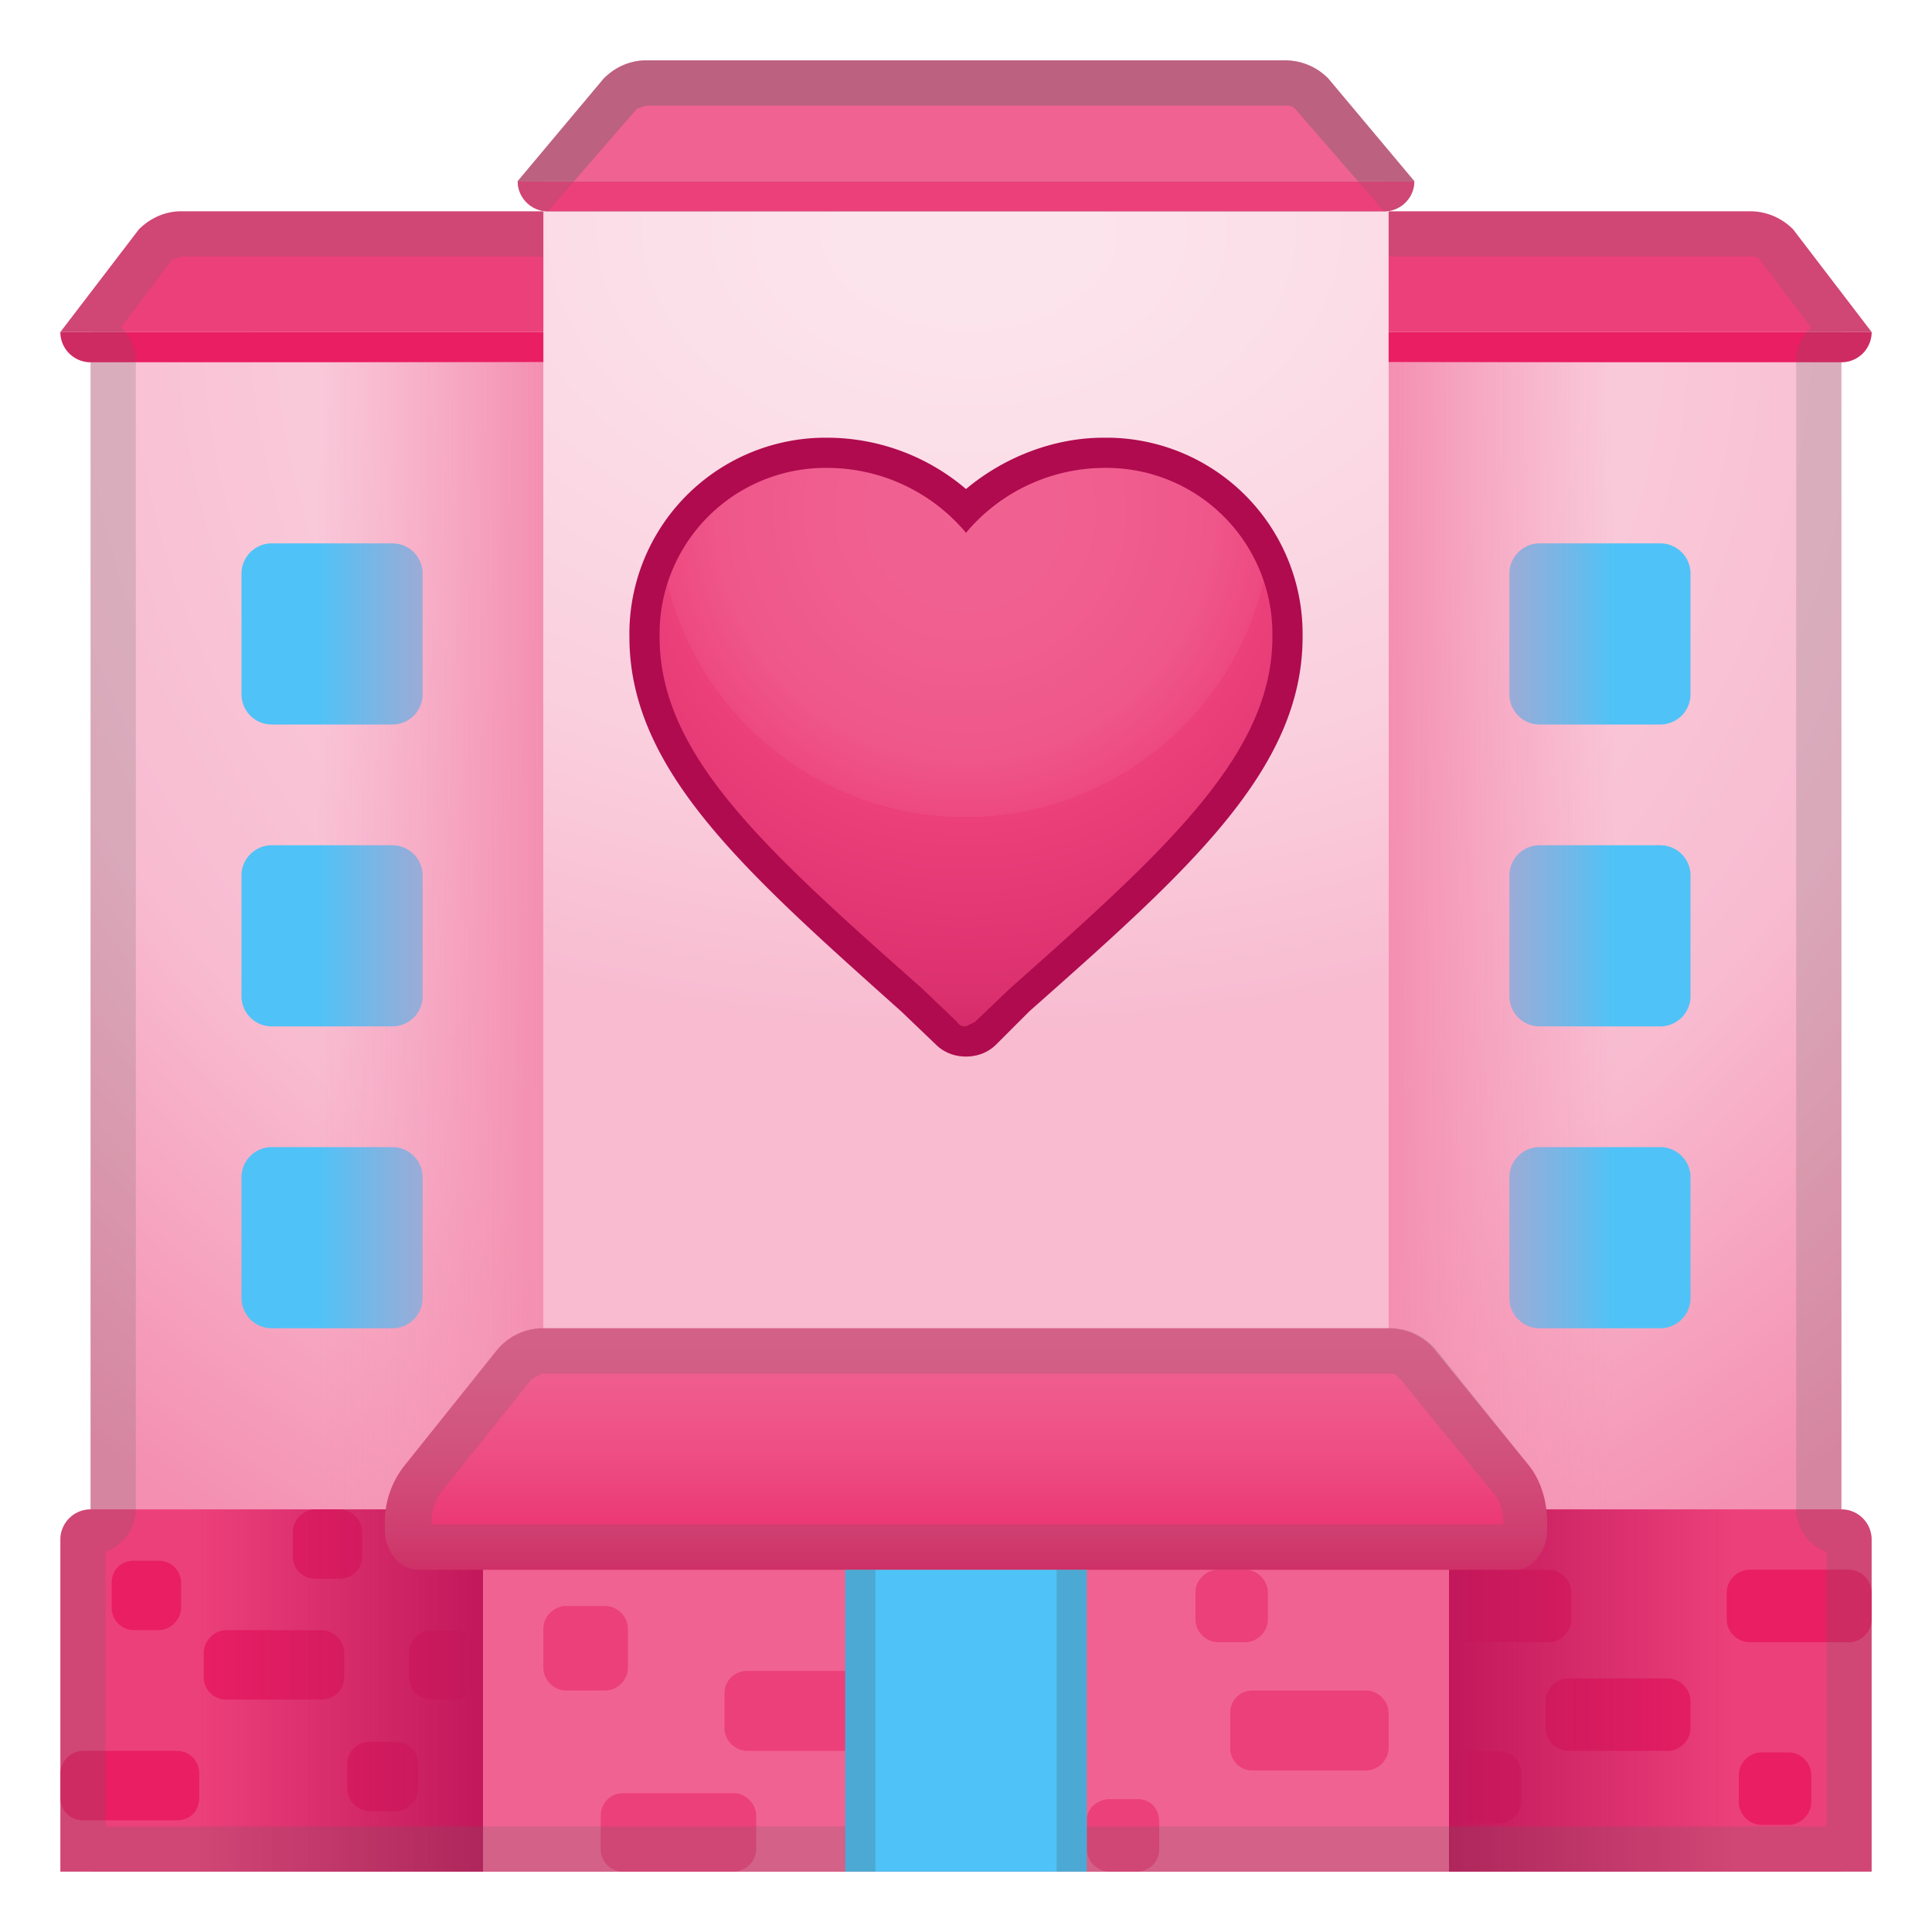 <svg viewBox="0 0 128 128" xmlns="http://www.w3.org/2000/svg"><radialGradient id="a" cx="64.3" cy="20.7" r="94.7" gradientUnits="userSpaceOnUse"><stop stop-color="#FCE4EC" offset="0"/><stop stop-color="#F8BBD0" offset=".7"/><stop stop-color="#F7ACC5" offset=".8"/><stop stop-color="#F48FB1" offset="1"/></radialGradient><path fill="url(#a)" d="M6 20h116v104H6z"/><path d="M124 124H4v-22c0-1.1.9-2 2-2h116a2 2 0 0 1 2 2v22z" fill="#EC407A"/><path d="M122 24H6a2 2 0 0 1-2-2h120a2 2 0 0 1-2 2z" fill="#E91E63"/><path d="M9.2 15.2L4 22h120l-5.2-6.8A4 4 0 0 0 116 14H12c-1 0-2 .4-2.8 1.2z" fill="#EC407A"/><path d="M122.5 108.8h-6.6c-.8 0-1.5-.7-1.5-1.5v-1.8c0-.8.7-1.5 1.5-1.5h6.6c.8 0 1.5.7 1.5 1.5v1.8c0 .8-.7 1.5-1.5 1.5zm-4 12.1h-1.8c-.8 0-1.5-.7-1.5-1.5v-1.8c0-.8.7-1.5 1.5-1.5h1.8c.8 0 1.5.7 1.5 1.5v1.8c0 .8-.7 1.5-1.5 1.5z" fill="#E91E63"/><path d="M26 48h-8a2 2 0 0 1-2-2v-8c0-1.1.9-2 2-2h8a2 2 0 0 1 2 2v8a2 2 0 0 1-2 2zm0 20h-8a2 2 0 0 1-2-2v-8c0-1.1.9-2 2-2h8a2 2 0 0 1 2 2v8a2 2 0 0 1-2 2zm0 20h-8a2 2 0 0 1-2-2v-8c0-1.1.9-2 2-2h8a2 2 0 0 1 2 2v8a2 2 0 0 1-2 2zm84 0h-8a2 2 0 0 1-2-2v-8c0-1.1.9-2 2-2h8a2 2 0 0 1 2 2v8a2 2 0 0 1-2 2zm0-40h-8a2 2 0 0 1-2-2v-8c0-1.1.9-2 2-2h8a2 2 0 0 1 2 2v8a2 2 0 0 1-2 2zm0 20h-8a2 2 0 0 1-2-2v-8c0-1.1.9-2 2-2h8a2 2 0 0 1 2 2v8a2 2 0 0 1-2 2z" fill="#4FC3F7"/><path d="M11.7 120.6H5.5c-.8 0-1.5-.6-1.5-1.5v-1.6c0-.8.7-1.5 1.5-1.5h6.2c.9 0 1.5.7 1.5 1.5v1.6c0 .9-.6 1.5-1.5 1.5zm9.7-8H15c-.8 0-1.5-.6-1.5-1.5v-1.6c0-.8.7-1.5 1.5-1.5h6.3c.8 0 1.5.7 1.5 1.5v1.6c0 .9-.7 1.5-1.5 1.5zM10.5 108H8.9c-.9 0-1.5-.7-1.5-1.5v-1.6c0-.9.6-1.5 1.5-1.5h1.6c.8 0 1.5.6 1.5 1.5v1.6c0 .8-.7 1.5-1.5 1.5zm12-3.4h-1.6c-.8 0-1.5-.6-1.5-1.5v-1.6c0-.8.7-1.5 1.5-1.5h1.6c.8 0 1.5.7 1.5 1.5v1.6c0 .9-.7 1.5-1.5 1.5zm7.7 8h-1.6c-.8 0-1.5-.6-1.5-1.5v-1.6c0-.8.7-1.5 1.5-1.5h1.6c.8 0 1.5.7 1.5 1.5v1.6c0 .9-.7 1.5-1.5 1.5zm-4 7.4h-1.7c-.8 0-1.5-.7-1.5-1.5v-1.6c0-.9.7-1.5 1.5-1.5h1.7c.8 0 1.5.6 1.5 1.5v1.6c0 .8-.7 1.5-1.5 1.5zm76.4-11.2H96c-.8 0-1.5-.7-1.5-1.5v-1.8c0-.8.7-1.5 1.5-1.5h6.6c.8 0 1.5.7 1.5 1.5v1.8c0 .8-.7 1.5-1.5 1.5zm-3.3 12h-1.8c-.8 0-1.5-.7-1.5-1.5v-1.8c0-.8.7-1.5 1.5-1.5h1.8c.9 0 1.5.7 1.5 1.5v1.8c0 .8-.6 1.5-1.5 1.5zm11.2-4.8h-6.6c-.8 0-1.5-.7-1.5-1.5v-1.8c0-.8.7-1.5 1.5-1.5h6.6c.8 0 1.5.7 1.5 1.5v1.8c0 .8-.7 1.5-1.5 1.5z" fill="#E91E63"/><linearGradient id="b" x1="36" x2="21" y1="62" y2="62" gradientUnits="userSpaceOnUse"><stop stop-color="#F48FB1" offset="0"/><stop stop-color="#F48FB1" stop-opacity=".9" offset=".1"/><stop stop-color="#F48FB1" stop-opacity="0" offset="1"/></linearGradient><path fill="url(#b)" d="M20 24h16v76H20z"/><linearGradient id="c" x1="88.5" x2="73.5" y1="62" y2="62" gradientTransform="matrix(-1 0 0 1 180.5 0)" gradientUnits="userSpaceOnUse"><stop stop-color="#F48FB1" offset="0"/><stop stop-color="#F48FB1" stop-opacity=".9" offset=".1"/><stop stop-color="#F48FB1" stop-opacity="0" offset="1"/></linearGradient><path fill="url(#c)" d="M92 100h16V24H92z"/><linearGradient id="d" x1="32" x2="13.2" y1="112" y2="112" gradientUnits="userSpaceOnUse"><stop stop-color="#C2185B" offset="0"/><stop stop-color="#C2185B" stop-opacity=".9" offset=".1"/><stop stop-color="#C2185B" stop-opacity="0" offset="1"/></linearGradient><path fill="url(#d)" d="M12 100h20v24H12z"/><linearGradient id="e" x1="108" x2="89.2" y1="112" y2="112" gradientTransform="matrix(-1 0 0 1 204 0)" gradientUnits="userSpaceOnUse"><stop stop-color="#C2185B" offset="0"/><stop stop-color="#C2185B" stop-opacity=".9" offset=".1"/><stop stop-color="#C2185B" stop-opacity="0" offset="1"/></linearGradient><path fill="url(#e)" d="M116 124H96v-24h20z"/><path d="M40 5.2L34.3 12h59.4L88 5.2A4 4 0 0 0 85.2 4H42.8c-1 0-2 .4-2.8 1.2zM32 96h64v28H32z" fill="#F06292"/><path d="M75.3 124h-1.8c-.8 0-1.5-.7-1.5-1.5v-1.9c0-.8.7-1.4 1.5-1.4h1.9c.8 0 1.4.6 1.4 1.5v1.8c0 .8-.6 1.5-1.5 1.5zm-26.7 0h-7.3c-.9 0-1.5-.7-1.5-1.5v-2.2c0-.8.6-1.5 1.5-1.5h7.3c.8 0 1.5.7 1.5 1.5v2.2c0 .8-.7 1.5-1.5 1.5z" fill="#EC407A"/><path d="M116 17c.2 0 .4 0 .6.2l3.4 4.5a3 3 0 0 0-1 2.3v76a3 3 0 0 0 2 2.8V121H7v-18.2a3 3 0 0 0 2-2.8V24a3 3 0 0 0-1-2.3l3.4-4.5.6-.2h104m0-3H12c-1 0-2 .4-2.8 1.2L4 22c0 1.1.9 2 2 2v76a2 2 0 0 0-2 2v22h120v-22a2 2 0 0 0-2-2V24a2 2 0 0 0 2-2l-5.2-6.8A4 4 0 0 0 116 14z" fill="#616161" opacity=".2"/><radialGradient id="f" cx="64.2" cy="16.7" r="78.8" gradientTransform="matrix(1 0 0 .679 0 3.9)" gradientUnits="userSpaceOnUse"><stop stop-color="#FCE4EC" offset=".1"/><stop stop-color="#FBDEE8" offset=".3"/><stop stop-color="#FACEDD" offset=".7"/><stop stop-color="#F8BBD0" offset="1"/></radialGradient><path fill="url(#f)" d="M36 12h56v76H36z"/><path d="M88 5.2A4 4 0 0 0 85.2 4H42.8c-1 0-2 .4-2.8 1.2L34.3 12c0 1.1 1 2 2 2l5.9-6.8.6-.2h42.4c.2 0 .4 0 .6.2l5.9 6.8a2 2 0 0 0 2-2L88 5.2z" fill="#616161" opacity=".2"/><path d="M91.7 14H36.3a2 2 0 0 1-2-2h59.4a2 2 0 0 1-2 2z" fill="#9E9E9E"/><path d="M91.7 14H36.3a2 2 0 0 1-2-2h59.4a2 2 0 0 1-2 2zm-9.2 94.8h-1.8c-.8 0-1.5-.7-1.5-1.5v-1.8c0-.8.7-1.5 1.5-1.5h1.8c.8 0 1.5.7 1.5 1.5v1.8c0 .8-.7 1.5-1.5 1.5zm8 8.5H83c-.9 0-1.5-.7-1.5-1.5v-2.3c0-.8.6-1.5 1.5-1.5h7.5c.8 0 1.5.7 1.5 1.5v2.3c0 .8-.7 1.5-1.5 1.5zM55.8 116h-6.3c-.8 0-1.5-.7-1.5-1.5v-2.3c0-.9.7-1.5 1.5-1.5h6.3c.9 0 1.5.6 1.5 1.5v2.3c0 .8-.6 1.5-1.5 1.5zm-15.7-4h-2.6c-.8 0-1.5-.7-1.5-1.5v-2.6c0-.8.7-1.5 1.5-1.5h2.6c.8 0 1.5.7 1.5 1.5v2.6c0 .8-.7 1.5-1.5 1.5z" fill="#EC407A"/><linearGradient id="g" x1="64" x2="64" y1="87.7" y2="105" gradientUnits="userSpaceOnUse"><stop stop-color="#F06292" offset="0"/><stop stop-color="#EF5D8E" offset=".2"/><stop stop-color="#EE4E84" offset=".5"/><stop stop-color="#EB3674" offset=".8"/><stop stop-color="#E91E63" offset="1"/></linearGradient><path d="M101.3 97.1l-6.1-7.5a4 4 0 0 0-3-1.6H35.8a4 4 0 0 0-3 1.6l-6 7.5a6 6 0 0 0-1.3 3.8v.4c0 1.5 1 2.7 2.2 2.7h72.7c1.1 0 2.1-1.2 2.1-2.7v-.4c0-1.4-.4-2.8-1.2-3.8z" fill="url(#g)"/><radialGradient id="h" cx="64" cy="31.6" r="45.5" gradientTransform="translate(6.8 5.6) scale(.893)" gradientUnits="userSpaceOnUse"><stop stop-color="#F06292" offset="0"/><stop stop-color="#F05F90" offset=".2"/><stop stop-color="#EF578A" offset=".4"/><stop stop-color="#ED4980" offset=".5"/><stop stop-color="#EC407A" offset=".5"/><stop stop-color="#DB306E" offset=".8"/><stop stop-color="#C2185B" offset="1"/></radialGradient><path d="M64 69c-.5 0-1-.2-1.3-.5l-2.3-2.3c-10.2-9-17.7-15.7-17.7-24A12 12 0 0 1 54.9 30c3.3 0 6.7 1.4 9.1 3.8 2.4-2.4 5.8-3.8 9.1-3.8a12 12 0 0 1 12.2 12.2c0 8.3-7.5 15-17.8 24l-2.2 2.3c-.3.3-.8.5-1.3.5z" fill="url(#h)"/><path d="M73.1 31a11 11 0 0 1 11.2 11.2c0 7.7-6.9 14-17.4 23.3l-2.3 2.2-.6.3c-.2 0-.4 0-.6-.3l-2.3-2.2C50.6 56.2 43.7 50 43.7 42.2A11 11 0 0 1 54.9 31a12 12 0 0 1 9.1 4.3 12 12 0 0 1 9.1-4.3m0-2c-3.3 0-6.6 1.3-9.1 3.4a14.2 14.2 0 0 0-9.1-3.4 13 13 0 0 0-13.2 13.2c0 8.8 7.6 15.5 18 24.8l2.3 2.2c.5.5 1.2.8 2 .8s1.5-.3 2-.8l2.2-2.2c10.5-9.3 18.1-16 18.1-24.8A13 13 0 0 0 73.1 29z" fill="#AF0B4E"/><path fill="#4FC3F7" d="M56 104h16v20H56z"/><path d="M56 104h2v20h-2zm14 0h2v20h-2z" fill="#424242" opacity=".2"/><path d="M92.2 91c.2 0 .4.2.6.4L99 99c.4.4.6 1.2.6 1.9v.1h-71v-.1c0-.7.2-1.5.6-2l6-7.5.7-.4h56.4m0-3H35.8a4 4 0 0 0-3 1.6l-6 7.5a6 6 0 0 0-1.3 3.8v.4c0 1.5 1 2.7 2.2 2.7h72.7c1.1 0 2.1-1.2 2.1-2.7v-.4a6 6 0 0 0-1.2-3.8l-6-7.5a4 4 0 0 0-3.1-1.6zM88 5.2A4 4 0 0 0 85.2 4H42.8c-1 0-2 .4-2.8 1.2L34.3 12c0 1.1 1 2 2 2l5.9-6.8.6-.2h42.4c.2 0 .4 0 .6.2l5.9 6.8a2 2 0 0 0 2-2L88 5.2z" fill="#616161" opacity=".2"/></svg>